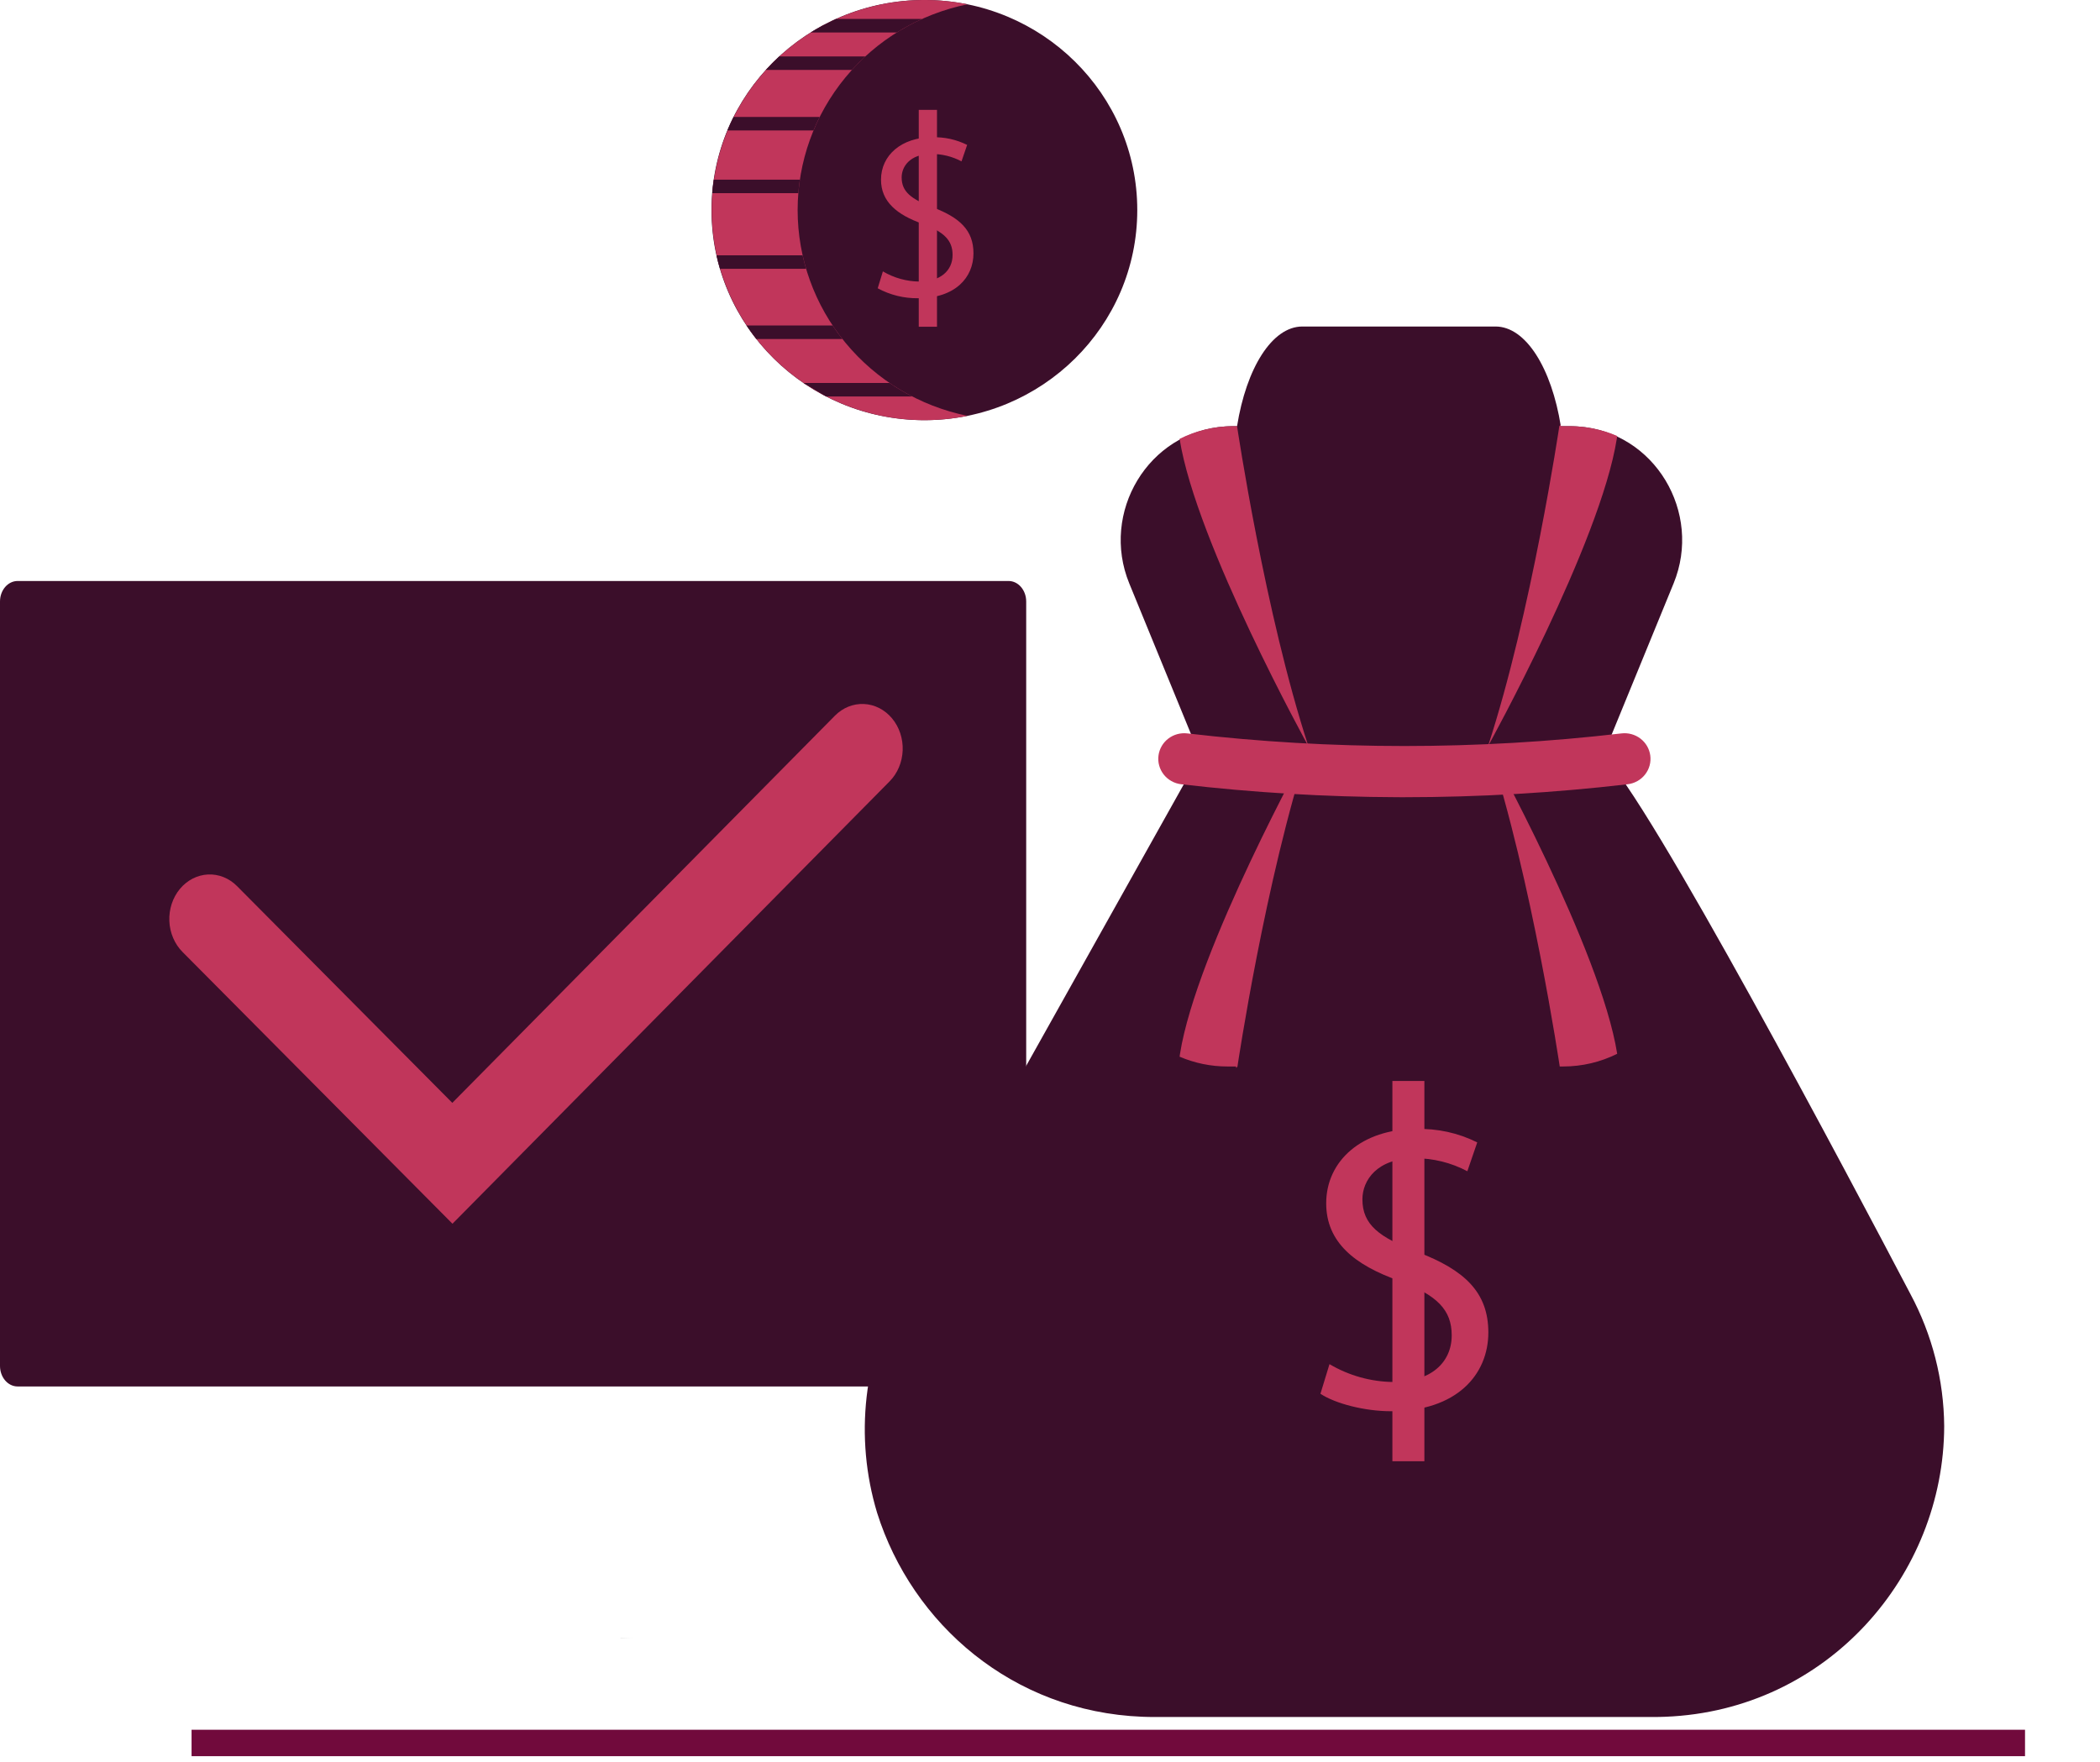 <svg width="224" height="188" viewBox="0 0 224 188" fill="none" xmlns="http://www.w3.org/2000/svg">
<g clip-path="url(#clip0_404_960)">
<path d="M203.77 138.04C197.678 126.424 175.623 84.701 170.989 80.617L178.517 62.243C181.611 54.69 176.519 46.045 168.283 45.496C167.994 45.477 167.701 45.467 167.407 45.467H166.489C165.502 39.287 162.76 34.834 159.524 34.834H138.918C135.682 34.834 132.939 39.287 131.953 45.467H131.565C131.271 45.467 130.978 45.476 130.689 45.496C122.453 46.045 117.361 54.69 120.455 62.243L127.983 80.617L96.338 137.152C94.245 140.801 92.92 144.83 92.443 148.997C91.966 153.164 92.346 157.383 93.56 161.401C97.303 173.267 108.015 182.601 121.837 183.154C122.285 183.172 122.735 183.181 123.187 183.181H176.313C176.765 183.181 177.215 183.172 177.663 183.154C194.935 182.463 207.351 168.06 207.381 152.141C207.341 147.223 206.102 142.386 203.77 138.04V138.04Z" fill="#3B0E2A"/>
<path d="M125.824 46.82C127.579 57.925 139.568 79.623 139.568 79.623C134.919 65.421 131.953 45.467 131.953 45.467H131.565C129.571 45.468 127.604 45.931 125.824 46.82V46.82ZM172.458 46.81C172.475 46.705 172.485 46.614 172.5 46.512C170.893 45.822 169.159 45.466 167.407 45.467H166.489C166.48 45.413 166.469 45.361 166.46 45.308C166.377 45.406 166.328 45.467 166.328 45.467C166.328 45.467 163.361 65.421 158.713 79.623C158.713 79.623 170.708 57.912 172.458 46.81ZM172.5 112.425C170.745 101.32 158.756 79.623 158.756 79.623C163.405 93.824 166.371 113.778 166.371 113.778H166.759C168.753 113.777 170.72 113.314 172.5 112.425ZM125.866 112.435C125.849 112.541 125.839 112.631 125.824 112.733C127.431 113.423 129.165 113.779 130.917 113.778H131.835C131.844 113.832 131.855 113.884 131.864 113.938C131.946 113.839 131.996 113.778 131.996 113.778C131.996 113.778 134.962 93.824 139.611 79.623C139.611 79.623 127.616 101.333 125.866 112.435Z" fill="#C1365B"/>
<path d="M149.795 85.052C149.573 85.052 149.351 85.052 149.129 85.051C141.391 85.024 133.661 84.562 125.977 83.666C125.614 83.622 125.263 83.507 124.945 83.328C124.628 83.149 124.349 82.91 124.125 82.624C123.902 82.338 123.738 82.011 123.643 81.662C123.548 81.313 123.525 80.949 123.574 80.591V80.591C123.67 79.879 124.048 79.233 124.624 78.794C125.201 78.355 125.929 78.158 126.652 78.245C142.03 80.039 157.569 80.038 172.947 78.245C173.671 78.157 174.4 78.355 174.977 78.794C175.554 79.234 175.932 79.881 176.029 80.594V80.594C176.078 80.952 176.055 81.315 175.96 81.664C175.865 82.013 175.701 82.34 175.478 82.625C175.254 82.911 174.976 83.15 174.658 83.329C174.34 83.508 173.99 83.623 173.627 83.667C165.717 84.588 157.759 85.05 149.795 85.052ZM141.812 145.534C143.881 146.761 146.246 147.419 148.66 147.441C152.567 147.441 154.849 145.405 154.849 142.459C154.849 139.729 153.268 138.169 149.274 136.652C144.447 134.963 141.461 132.493 141.461 128.377C141.461 123.828 145.28 120.449 151.03 120.449C153.298 120.373 155.548 120.865 157.572 121.878L156.517 124.955C154.791 124.037 152.859 123.561 150.899 123.568C146.861 123.568 145.324 125.951 145.324 127.944C145.324 130.674 147.124 132.016 151.206 133.576C156.211 135.483 158.756 137.866 158.756 142.154C158.756 146.661 155.375 150.56 148.397 150.56C145.543 150.56 142.428 149.738 140.847 148.697L141.812 145.534Z" fill="#C1365B"/>
<path d="M151.934 115.324H148.521V155.893H151.934V115.324Z" fill="#C1365B"/>
<path d="M98.601 44.826C111.142 44.826 121.309 34.791 121.309 22.413C121.309 10.035 111.142 0 98.601 0C86.059 0 75.893 10.035 75.893 22.413C75.893 34.791 86.059 44.826 98.601 44.826Z" fill="#3B0E2A"/>
<path d="M94.174 28.952C95.354 29.652 96.702 30.027 98.079 30.039C100.307 30.039 101.609 28.878 101.609 27.198C101.609 25.641 100.708 24.752 98.43 23.887C95.676 22.923 93.974 21.515 93.974 19.167C93.974 16.573 96.152 14.645 99.431 14.645C100.724 14.602 102.008 14.883 103.162 15.46L102.561 17.215C101.576 16.692 100.475 16.421 99.356 16.424C97.053 16.424 96.177 17.784 96.177 18.92C96.177 20.477 97.203 21.243 99.531 22.132C102.385 23.22 103.837 24.579 103.837 27.025C103.837 29.595 101.909 31.818 97.929 31.818C96.425 31.837 94.941 31.471 93.623 30.756L94.174 28.952Z" fill="#C1365B"/>
<path d="M99.946 11.722H98V34.859H99.946V11.722Z" fill="#C1365B"/>
<path d="M85.081 22.413C85.082 17.255 86.884 12.256 90.183 8.257C93.483 4.258 98.079 1.504 103.195 0.459C99.894 -0.211 96.484 -0.147 93.211 0.646C89.938 1.438 86.885 2.94 84.273 5.042C81.661 7.144 79.556 9.793 78.11 12.797C76.664 15.802 75.914 19.086 75.914 22.413C75.914 25.739 76.664 29.023 78.11 32.028C79.556 35.032 81.661 37.682 84.273 39.784C86.885 41.885 89.938 43.387 93.211 44.18C96.484 44.972 99.894 45.036 103.195 44.366C98.079 43.321 93.483 40.567 90.183 36.568C86.884 32.569 85.082 27.57 85.081 22.413Z" fill="#C1365B"/>
<path d="M98.355 2.021C97.426 2.44 96.527 2.921 95.665 3.462H86.473C86.872 3.212 87.275 2.977 87.689 2.751L89.162 2.021H98.355ZM92.304 6.02C91.808 6.476 91.327 6.956 90.874 7.46H81.687C82.14 6.961 82.616 6.481 83.112 6.02H92.304ZM87.431 12.477C87.193 12.947 86.974 13.427 86.775 13.917H77.587C77.787 13.427 78.006 12.947 78.244 12.477H87.431ZM85.32 19.168C85.247 19.643 85.194 20.123 85.155 20.608H75.968C76.007 20.123 76.06 19.643 76.133 19.168H85.32ZM85.982 28.678H76.795C76.653 28.207 76.532 27.727 76.425 27.238H85.612C85.719 27.727 85.841 28.202 85.982 28.678ZM89.853 36.166H80.671C80.301 35.7 79.956 35.221 79.625 34.726H88.812C89.138 35.221 89.488 35.7 89.853 36.166ZM88.107 42.296H97.304C96.467 41.867 95.658 41.386 94.882 40.856H85.695L88.107 42.296Z" fill="#3B0E2A"/>
<path d="M66.225 174.805H67.749C67.212 174.805 66.68 174.784 66.151 174.753C66.175 174.77 66.201 174.787 66.225 174.805Z" fill="#DDDDDD"/>
<path d="M216.003 184.542H20.433V187.36H216.003V184.542Z" fill="#710A3C"/>
<path d="M107.582 61.984H1.879C0.841 61.984 0 62.964 0 64.173V145.727C0 146.936 0.841 147.916 1.879 147.916H107.582C108.619 147.916 109.461 146.936 109.461 145.727V64.173C109.461 62.964 108.619 61.984 107.582 61.984Z" fill="#3B0E2A"/>
<path d="M48.263 130.556L19.468 101.56C19.049 101.139 18.709 100.631 18.468 100.065C18.227 99.5 18.089 98.887 18.063 98.263C18.037 97.639 18.123 97.015 18.316 96.427C18.509 95.84 18.805 95.3 19.187 94.838C19.57 94.377 20.031 94.003 20.544 93.738C21.058 93.474 21.614 93.323 22.181 93.295C22.747 93.267 23.313 93.363 23.846 93.576C24.379 93.789 24.869 94.117 25.287 94.539L48.246 117.659L89.057 76.355C89.9 75.502 91.015 75.053 92.159 75.107C93.302 75.161 94.379 75.713 95.153 76.642C95.927 77.57 96.334 78.8 96.285 80.06C96.236 81.32 95.735 82.507 94.892 83.36L48.263 130.556Z" fill="#C1365B"/>
</g>
<defs>
<clipPath id="clip0_404_960">
<rect width="223.3" height="187.36" fill="white"/>
</clipPath>
</defs>
</svg>
